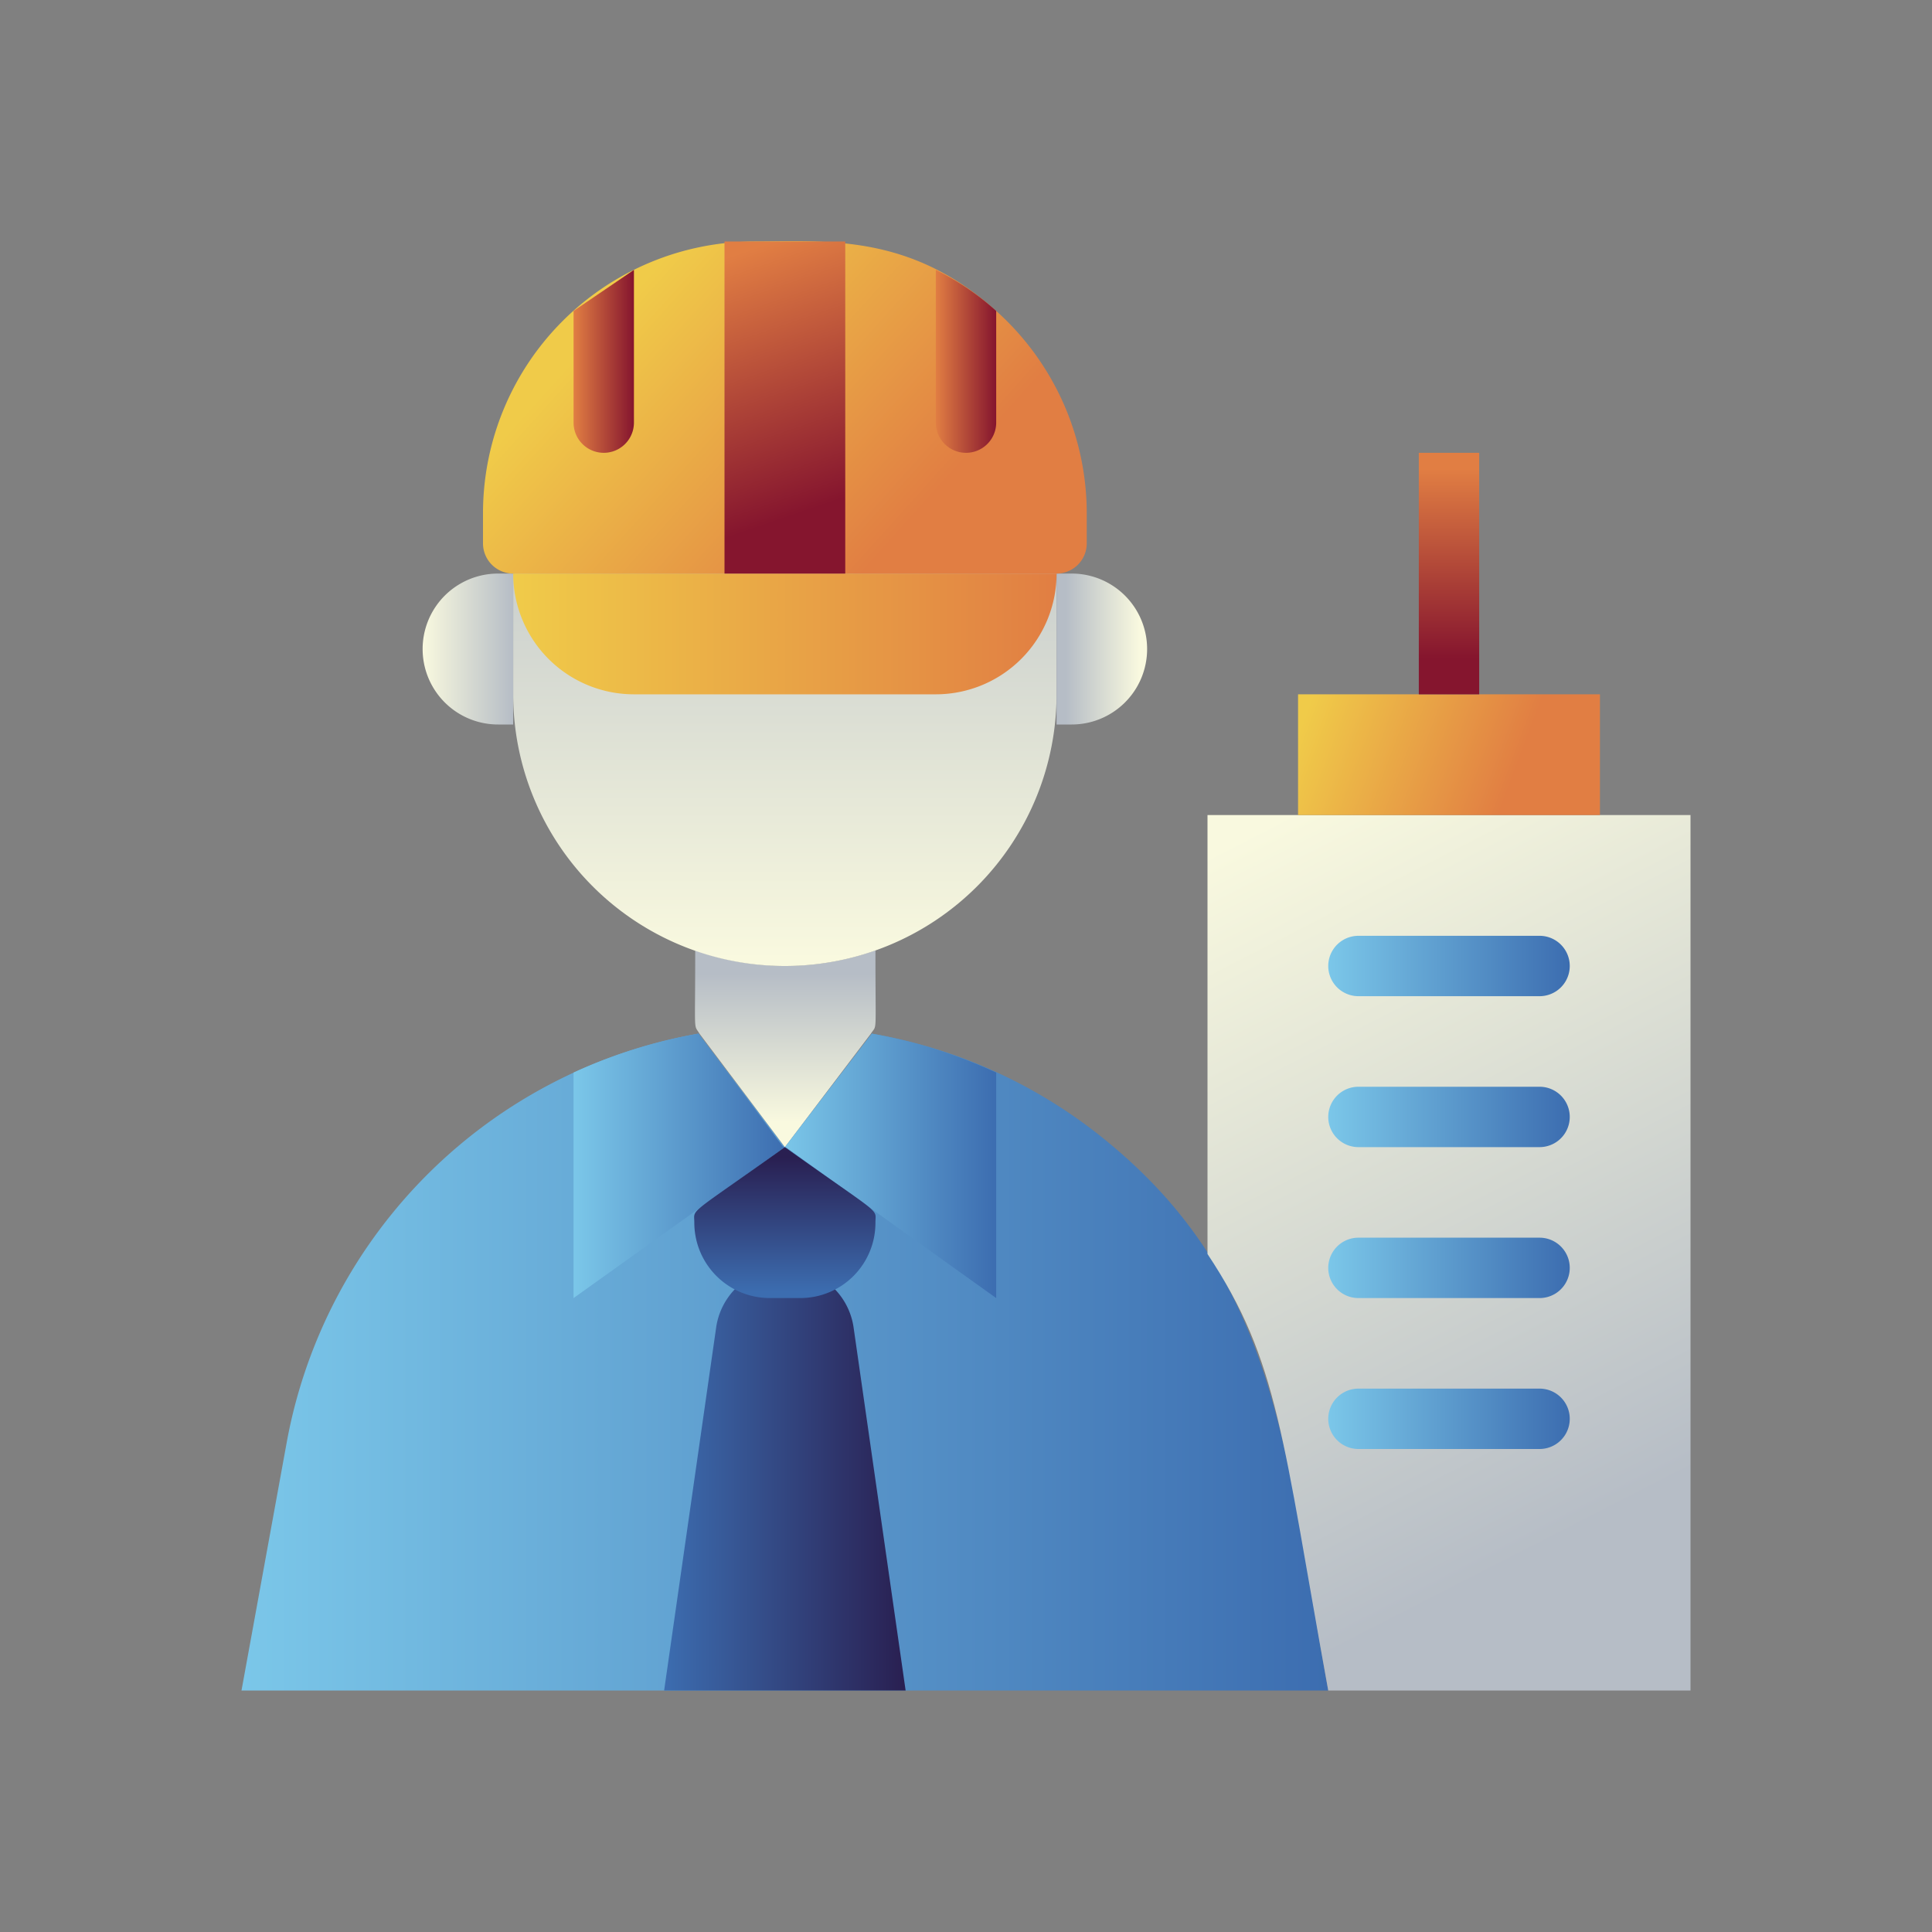 <svg xmlns="http://www.w3.org/2000/svg" xmlns:xlink="http://www.w3.org/1999/xlink" viewBox="0 0 64 64"><rect x="0" y="0" width="64" height="64" fill="#808080" stroke="none"/><defs><style>.cls-1{fill:url(#linear-gradient);}.cls-2{fill:url(#linear-gradient-2);}.cls-3{fill:url(#linear-gradient-3);}.cls-4{fill:url(#linear-gradient-4);}.cls-5{fill:url(#linear-gradient-5);}.cls-6{fill:url(#linear-gradient-6);}.cls-7{fill:url(#linear-gradient-7);}.cls-8{fill:url(#linear-gradient-8);}.cls-9{fill:url(#linear-gradient-9);}.cls-10{fill:url(#linear-gradient-10);}.cls-11{fill:url(#linear-gradient-11);}.cls-12{fill:url(#linear-gradient-12);}.cls-13{fill:url(#linear-gradient-13);}.cls-14{fill:url(#linear-gradient-14);}.cls-15{fill:url(#linear-gradient-15);}.cls-16{fill:url(#linear-gradient-16);}.cls-17{fill:url(#linear-gradient-17);}.cls-18{fill:url(#linear-gradient-18);}.cls-19{fill:url(#linear-gradient-19);}.cls-20{fill:url(#linear-gradient-20);}.cls-21{fill:url(#linear-gradient-21);}</style><linearGradient id="linear-gradient" x1="8" y1="45.12" x2="44" y2="45.12" gradientUnits="userSpaceOnUse"><stop offset="0" stop-color="#7bc7e9"/><stop offset="1" stop-color="#3c6db0"/></linearGradient><linearGradient id="linear-gradient-2" x1="22" y1="49" x2="30" y2="49" gradientUnits="userSpaceOnUse"><stop offset="0" stop-color="#3c6db0"/><stop offset="1" stop-color="#291f51"/></linearGradient><linearGradient id="linear-gradient-3" x1="26" y1="37.19" x2="26" y2="32.25" gradientUnits="userSpaceOnUse"><stop offset="0" stop-color="#f9f9df"/><stop offset="1" stop-color="#b6bdc6"/></linearGradient><linearGradient id="linear-gradient-4" x1="26" y1="31.79" x2="26" y2="13.4" xlink:href="#linear-gradient-3"/><linearGradient id="linear-gradient-5" x1="14" y1="21.5" x2="17" y2="21.5" xlink:href="#linear-gradient-3"/><linearGradient id="linear-gradient-6" x1="37.75" y1="21.5" x2="35.31" y2="21.5" xlink:href="#linear-gradient-3"/><linearGradient id="linear-gradient-7" x1="19" y1="38.62" x2="26" y2="38.62" xlink:href="#linear-gradient"/><linearGradient id="linear-gradient-8" x1="25.97" y1="38.62" x2="33" y2="38.62" xlink:href="#linear-gradient"/><linearGradient id="linear-gradient-9" x1="17" y1="21" x2="35" y2="21" gradientUnits="userSpaceOnUse"><stop offset="0" stop-color="#f0cb49"/><stop offset="1" stop-color="#e17e43"/></linearGradient><linearGradient id="linear-gradient-10" x1="20.22" y1="10.52" x2="29.05" y2="18.47" xlink:href="#linear-gradient-9"/><linearGradient id="linear-gradient-11" x1="24.27" y1="8.46" x2="27.13" y2="16.79" gradientUnits="userSpaceOnUse"><stop offset="0" stop-color="#e17e43"/><stop offset="1" stop-color="#85152e"/></linearGradient><linearGradient id="linear-gradient-12" x1="19" y1="11.97" x2="21" y2="11.97" xlink:href="#linear-gradient-11"/><linearGradient id="linear-gradient-13" x1="31" y1="11.97" x2="33" y2="11.97" xlink:href="#linear-gradient-11"/><linearGradient id="linear-gradient-14" x1="42.56" y1="26.98" x2="54.19" y2="49.67" xlink:href="#linear-gradient-3"/><linearGradient id="linear-gradient-15" x1="43.39" y1="23.27" x2="50.1" y2="25.79" xlink:href="#linear-gradient-9"/><linearGradient id="linear-gradient-16" x1="48" y1="15.53" x2="48" y2="21.81" xlink:href="#linear-gradient-11"/><linearGradient id="linear-gradient-17" x1="44.01" y1="32" x2="51.99" y2="32" xlink:href="#linear-gradient"/><linearGradient id="linear-gradient-18" x1="44.01" y1="37" x2="51.99" y2="37" xlink:href="#linear-gradient"/><linearGradient id="linear-gradient-19" x1="44.01" y1="42" x2="51.99" y2="42" xlink:href="#linear-gradient"/><linearGradient id="linear-gradient-20" x1="44.01" y1="47" x2="51.99" y2="47" xlink:href="#linear-gradient"/><linearGradient id="linear-gradient-21" x1="26" y1="42.81" x2="26" y2="38.33" xlink:href="#linear-gradient-2"/></defs><title>engineer</title><g id="engineer"><path class="cls-1" d="M44,56H8l1.5-8.23A16.82,16.82,0,0,1,23.14,34.24L26,38l2.88-3.76a16.73,16.73,0,0,1,7.9,3.66C42.4,42.57,42.59,48.27,44,56Z"/><path class="cls-2" d="M30,56H22l1.72-12a2.3,2.3,0,0,1,4.56,0Z"/><path class="cls-3" d="M29,31.48c0,2.9.06,2.43-.15,2.76L26,38l-2.83-3.76c-.2-.34-.14.11-.14-2.76A8.89,8.89,0,0,0,29,31.48Z"/><path class="cls-4" d="M35,19v4a9,9,0,0,1-18,0V19Z"/><path class="cls-5" d="M17,19v5h-.5a2.5,2.5,0,1,1,0-5Z"/><path class="cls-6" d="M35,19h.5a2.5,2.5,0,0,1,0,5H35Z"/><path class="cls-7" d="M26,38l-7,5V35.53a16.88,16.88,0,0,1,4.14-1.29C26.1,38.17,25.9,38,26,38Z"/><path class="cls-8" d="M33,35.53V43c-7.48-5.34-6.93-5-7-5l2.88-3.76A17,17,0,0,1,33,35.53Z"/><path class="cls-9" d="M35,19a4,4,0,0,1-4,4H21a4,4,0,0,1-4-4Z"/><path class="cls-10" d="M36,17v1a1,1,0,0,1-1,1H17a1,1,0,0,1-1-1V17a9,9,0,0,1,9-9c2.32,0,5.13-.29,8,2.3A9,9,0,0,1,36,17Z"/><rect class="cls-11" x="24" y="8" width="4" height="11"/><path class="cls-12" d="M21,8.94V14a1,1,0,0,1-2,0V10.3Z"/><path class="cls-13" d="M33,10.3V14a1,1,0,0,1-2,0V8.94A8.83,8.83,0,0,1,33,10.3Z"/><path class="cls-14" d="M56,27V56H44c-1.53-8.39-1.63-10.89-4-14.46V27Z"/><rect class="cls-15" x="43" y="23" width="10" height="4"/><rect class="cls-16" x="47" y="15" width="2" height="8"/><path class="cls-17" d="M51,33H45a1,1,0,0,1,0-2h6A1,1,0,0,1,51,33Z"/><path class="cls-18" d="M51,38H45a1,1,0,0,1,0-2h6A1,1,0,0,1,51,38Z"/><path class="cls-19" d="M51,43H45a1,1,0,0,1,0-2h6A1,1,0,0,1,51,43Z"/><path class="cls-20" d="M51,48H45a1,1,0,0,1,0-2h6A1,1,0,0,1,51,48Z"/><path class="cls-21" d="M29,40.5A2.49,2.49,0,0,1,26.5,43h-1A2.5,2.5,0,0,1,23,40.5c0-.49-.28-.16,3-2.5C29.28,40.34,29,40,29,40.5Z"/></g></svg>